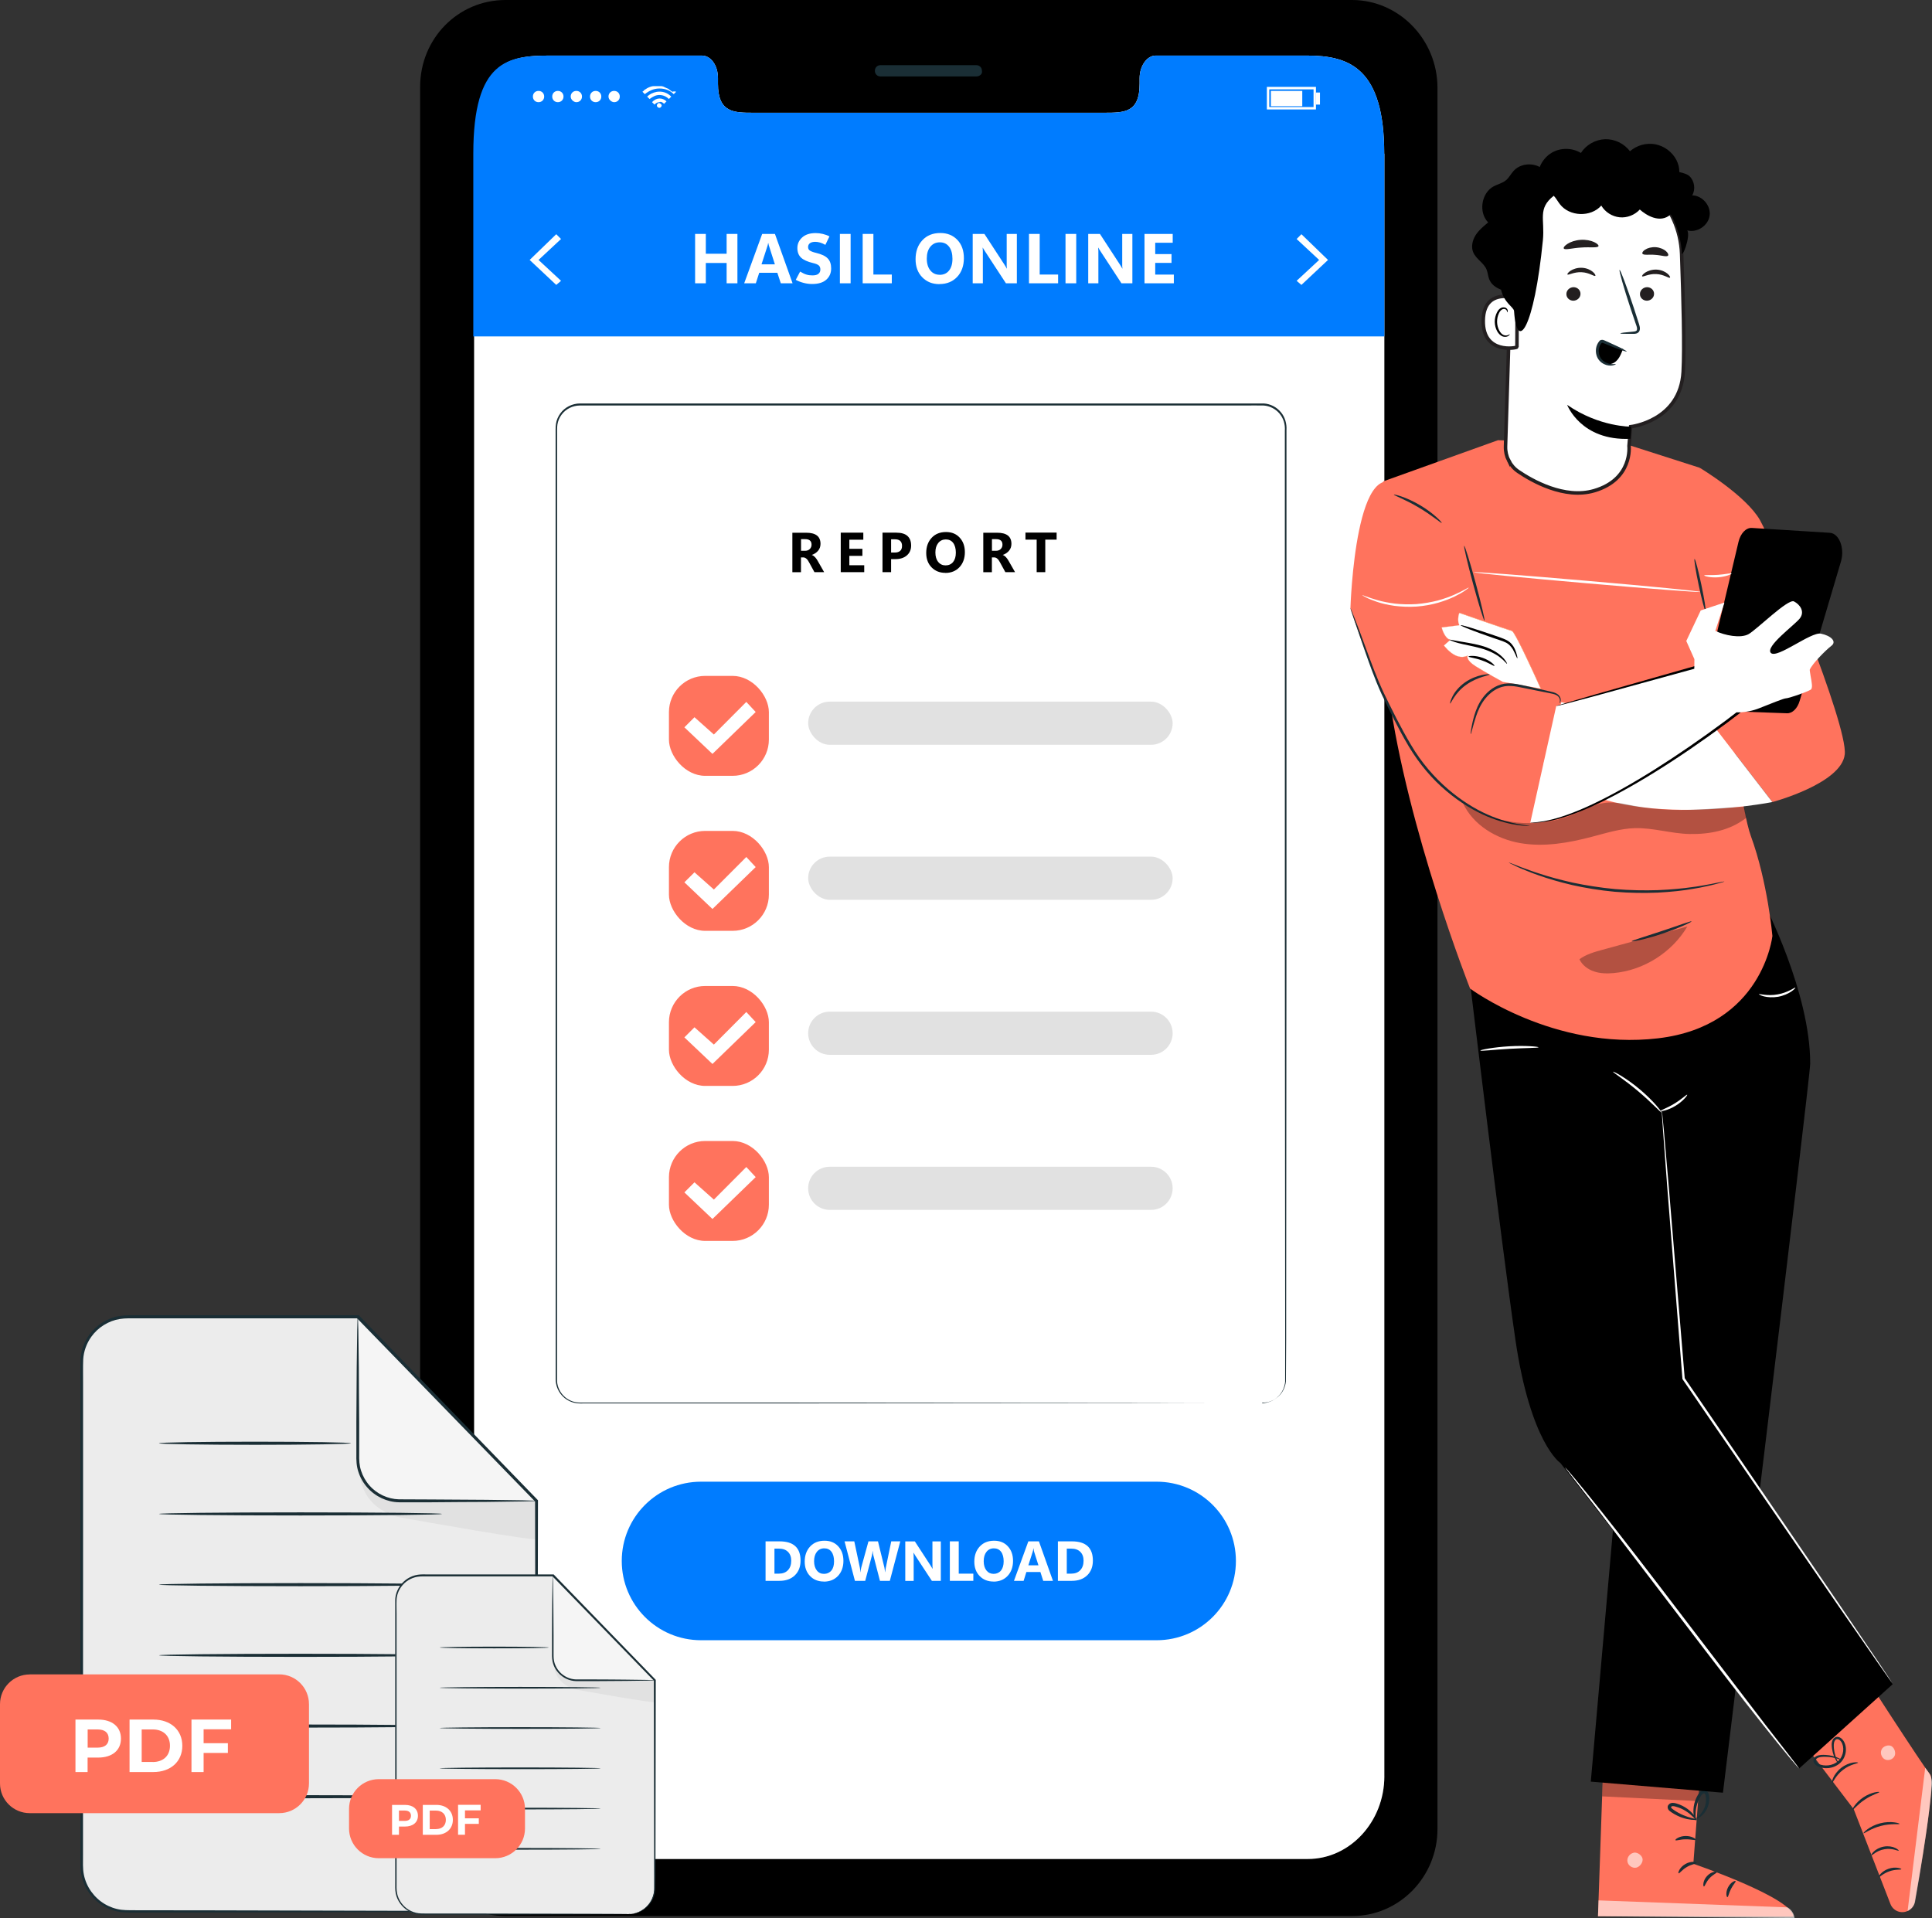 <?xml version="1.0" encoding="UTF-8"?><svg id="Layer_1" xmlns="http://www.w3.org/2000/svg" viewBox="0 0 273.94 271.98"><rect x="0" y="0" width="273.94" height="271.98" fill="#333333" stroke="none"/><g><g><path d="m191.72,0h-120.05c-6.73,0-12.1,5.48-12.1,12.32v247.05c0,6.85,5.48,12.32,12.1,12.32h120.05c6.73,0,12.1-5.59,12.1-12.32V12.44c0-6.85-5.48-12.44-12.1-12.44Zm4.56,251.84c0,6.5-4.91,11.75-10.84,11.75h-107.38c-6.05,0-10.84-5.25-10.84-11.75V21.8c0-13.24,4.91-13.92,10.84-13.92h21.45c1.26,0,2.28,1.37,2.28,3.2v.8c0,4.11,2.28,4.11,5.02,4.11h49.75c2.85,0,5.02,0,5.02-4.11v-.8c0-1.71,1.03-3.2,2.28-3.2h21.45c6.05,0,10.84,1.71,10.84,13.92v230.05h.13Z"/><g><path d="m196.29,21.8v230.05c0,6.5-4.91,11.75-10.84,11.75h-107.38c-6.05,0-10.84-5.25-10.84-11.75V21.8c0-13.24,4.91-13.92,10.84-13.92h21.45c1.26,0,2.28,1.37,2.28,3.2v.8c0,4.11,2.28,4.11,5.02,4.11h49.75c2.85,0,5.02,0,5.02-4.11v-.8c0-1.71,1.03-3.2,2.28-3.2h21.45c6.05,0,10.95,1.83,10.95,13.92h.02Z" fill="#fff"/><g><path d="m196.29,21.8v25.9H67.11v-25.9c0-13.24,4.91-13.92,10.84-13.92h21.57c1.26,0,2.28,1.37,2.28,3.2v.8c0,4.11,2.28,4.11,5.02,4.11h49.75c2.85,0,5.02,0,5.02-4.11v-.8c0-1.71,1.03-3.2,2.28-3.2h21.45c6.05,0,10.95,1.83,10.95,13.92h.02Z" fill="#007cff"/><g><g id="u5Zjqx"><g><path d="m95.87,13.01c-.08.08-.15.15-.23.23l-.11.11c-.57-.57-1.26-.8-2.05-.8s-1.48.34-2.05.8l-.11-.11-.23-.23h0c.11-.11.23-.11.23-.23.23-.11.34-.23.57-.34.23-.11.57-.23.8-.23h1.03c.23,0,.46.11.68.23.23.11.34.11.46.23.11.11.34.23.46.34.34-.11.46,0,.57,0h-.02Z" fill="#fff"/><path d="m92.1,14.04c-.11-.11-.23-.23-.34-.34.34-.34.8-.57,1.37-.68.8-.11,1.48.11,2.05.68-.11.11-.23.23-.34.34-.34-.34-.8-.57-1.37-.57-.46,0-.91.23-1.37.57Z" fill="#fff"/><path d="m94.5,14.38c-.11.11-.23.23-.34.34-.23-.23-.46-.34-.68-.23-.23,0-.46.11-.68.34-.11-.11-.23-.23-.34-.34.57-.68,1.48-.68,2.05-.11h-.01Z" fill="#fff"/></g><path d="m93.82,14.95c0,.11-.11.34-.34.34-.11,0-.34-.11-.34-.34,0-.11.11-.34.34-.34.23.11.34.23.34.34Z" fill="#fff"/></g><g><path d="m75.56,13.69c0-.46.34-.8.8-.8s.8.34.8.8-.34.8-.8.8-.8-.34-.8-.8Z" fill="#fff"/><path d="m78.3,13.69c0-.46.34-.8.8-.8s.8.34.8.8-.34.8-.8.8-.8-.34-.8-.8Z" fill="#fff"/><path d="m80.92,13.69c0-.46.34-.8.8-.8s.8.34.8.8-.34.8-.8.8c-.34,0-.8-.34-.8-.8Z" fill="#fff"/><path d="m83.66,13.69c0-.46.34-.8.8-.8s.8.34.8.8-.34.8-.8.8-.8-.34-.8-.8Z" fill="#fff"/><path d="m86.28,13.69c0-.46.34-.8.8-.8s.8.34.8.8-.34.8-.8.8c-.34,0-.8-.34-.8-.8Z" fill="#fff"/></g><g><path d="m186.59,15.52h-6.96v-3.2h6.96v3.2Zm-6.62-.34h6.28v-2.51h-6.28v2.51Z" fill="#fff"/><rect x="180.2" y="12.89" width="4.45" height="2.17" fill="#fff"/><rect x="186.59" y="13.12" width=".57" height="1.71" fill="#fff"/></g></g><g><polygon points="78.87 40.4 75.1 36.86 78.87 33.21 79.55 33.89 76.36 36.86 79.55 39.82 78.87 40.4" fill="#fff"/><polygon points="184.53 33.21 188.3 36.86 184.53 40.4 183.85 39.82 187.04 36.86 183.85 33.89 184.53 33.21" fill="#fff"/><g isolation="isolate"><g isolation="isolate"><path d="m104.56,40.17h-1.53v-2.88h-2.95v2.88h-1.52v-7h1.52v2.81h2.95v-2.81h1.53v7Z" fill="#fff"/><path d="m105.52,40.17l2.55-7h1.81l2.5,7h-1.67l-.49-1.49h-2.57l-.48,1.49h-1.65Zm2.47-2.69h1.88l-.79-2.48c-.03-.09-.06-.17-.08-.24-.02-.07-.03-.16-.05-.27h-.04c-.02.09-.03.18-.05.25s-.04.15-.07.23l-.81,2.5Z" fill="#fff"/><path d="m112.82,39.7l.63-1.19c.35.21.66.36.92.43.26.08.54.11.83.11.37,0,.66-.07.84-.22.19-.15.28-.35.28-.62,0-.24-.07-.43-.22-.57-.15-.13-.42-.25-.82-.34-.77-.18-1.34-.44-1.69-.76-.35-.33-.53-.78-.53-1.37s.23-1.09.68-1.5c.45-.41,1.09-.62,1.91-.62.34,0,.68.04,1.01.12s.65.19.95.35l-.58,1.2c-.27-.15-.52-.26-.76-.33-.24-.07-.46-.1-.67-.1-.32,0-.57.06-.75.19-.18.13-.27.31-.27.55,0,.22.08.39.25.5s.46.23.89.33c.75.18,1.3.43,1.63.77.34.34.5.82.5,1.43,0,.66-.23,1.19-.69,1.6-.46.41-1.13.61-2.01.61-.39,0-.8-.05-1.21-.16s-.79-.25-1.12-.44Z" fill="#fff"/><path d="m120.61,40.17h-1.52v-7h1.52v7Z" fill="#fff"/><path d="m126.45,40.17h-4.13v-7h1.52v5.76h2.61v1.24Z" fill="#fff"/><path d="m133.2,40.29c-1,0-1.81-.33-2.44-.98-.63-.65-.94-1.5-.94-2.55,0-1.11.32-2,.96-2.69s1.49-1.03,2.55-1.03c1,0,1.8.33,2.42.98s.92,1.52.92,2.59-.32,1.99-.96,2.66c-.64.67-1.47,1.01-2.5,1.01Zm.03-1.32c.56,0,1.01-.2,1.33-.6s.49-.95.49-1.67-.16-1.31-.48-1.72-.75-.62-1.31-.62-1.01.21-1.35.63c-.34.42-.5.98-.5,1.68s.17,1.26.5,1.67.77.62,1.31.62Z" fill="#fff"/><path d="m144.18,40.17h-1.55l-2.93-4.48c-.08-.13-.15-.24-.21-.33s-.1-.18-.14-.24h-.02c.01.12.02.27.03.46,0,.19,0,.41,0,.66v3.93h-1.44v-7h1.66l2.83,4.34c.06.1.12.19.18.29.06.1.12.19.16.28h.02c-.01-.08-.02-.2-.03-.36,0-.16,0-.36,0-.6v-3.95h1.44v7Z" fill="#fff"/><path d="m150.03,40.17h-4.13v-7h1.52v5.76h2.61v1.24Z" fill="#fff"/><path d="m152.6,40.17h-1.52v-7h1.52v7Z" fill="#fff"/><path d="m160.56,40.17h-1.55l-2.93-4.48c-.08-.13-.15-.24-.21-.33s-.1-.18-.14-.24h-.02c.01.12.02.27.03.46,0,.19,0,.41,0,.66v3.93h-1.44v-7h1.66l2.83,4.34c.06.1.12.19.18.29.06.1.12.19.16.28h.02c-.01-.08-.02-.2-.03-.36,0-.16,0-.36,0-.6v-3.95h1.44v7Z" fill="#fff"/><path d="m166.45,40.17h-4.17v-7h4v1.25h-2.48v1.61h2.31v1.25h-2.31v1.66h2.64v1.24Z" fill="#fff"/></g></g></g></g><path d="m138.43,10.84h-13.58c-.46,0-.8-.34-.8-.8h0c0-.46.34-.8.8-.8h13.58c.46,0,.8.34.8.8h0c.11.46-.34.8-.8.8Z" fill="#1a2e35"/></g></g><g><g><g><rect x="78.86" y="57.38" width="103.41" height="141.59" rx="3.33" ry="3.33" fill="#fff"/><path d="m178.93,198.97s.44.05,1.22-.25c.38-.15.84-.41,1.24-.87.41-.45.75-1.11.83-1.9.02-3.22,0-7.98,0-14.11,0-12.26-.02-29.98-.04-51.89,0-10.95,0-22.95,0-35.83v-33.06c.06-.88-.19-1.75-.76-2.42-.56-.66-1.39-1.09-2.26-1.14-.88-.02-1.8,0-2.7,0h-94.24c-1.01,0-2.01.49-2.6,1.31-.3.4-.5.88-.58,1.37-.08.49-.04,1.02-.05,1.54v88.02c0,14.49,0,28.25-.01,41.13v4.79c0,.77.29,1.53.79,2.1.49.58,1.2.97,1.95,1.08.37.06.76.04,1.15.04h25.18c21.91.02,39.64.03,51.89.04,6.12,0,10.88.02,14.11.02,1.61,0,2.84,0,3.67,0,.83,0,1.25,0,1.25,0,0,0-.42,0-1.25,0-.83,0-2.06,0-3.67,0-3.23,0-7.98,0-14.11.02-12.25,0-29.98.02-51.89.04h-25.18c-.38,0-.78.02-1.18-.04-.79-.12-1.54-.53-2.06-1.14-.53-.61-.84-1.41-.84-2.23v-4.79c0-12.88,0-26.65-.01-41.13V61.68c.01-.52-.03-1.03.05-1.58.08-.53.3-1.04.62-1.48.63-.88,1.71-1.41,2.79-1.41h94.24c.91,0,1.8,0,2.71,0,.93.05,1.82.51,2.41,1.22.61.7.87,1.67.81,2.56v33.06c0,12.88,0,24.88,0,35.83-.02,21.91-.03,39.64-.04,51.89,0,6.13,0,10.88-.04,14.11-.09.81-.44,1.48-.85,1.92-.41.46-.88.72-1.26.87-.39.16-.7.19-.91.21h-.32l-.04.08Z" fill="#1a2e35"/></g><g><rect x="114.59" y="99.49" width="51.68" height="6.12" rx="3.06" ry="3.06" fill="#e1e1e1"/><g><rect x="94.85" y="95.84" width="14.17" height="14.17" rx="5.14" ry="5.14" fill="#ff735d"/><polygon points="97.04 103.13 98.47 101.7 101.22 104.15 105.82 99.53 107.15 100.96 101.02 106.9 97.04 103.13" fill="#fff"/></g></g><g><rect x="114.59" y="121.47" width="51.68" height="6.12" rx="3.06" ry="3.06" fill="#e1e1e1"/><g><rect x="94.85" y="117.82" width="14.17" height="14.17" rx="5.14" ry="5.14" fill="#ff735d"/><polygon points="97.04 125.11 98.47 123.69 101.22 126.13 105.82 121.52 107.15 122.95 101.02 128.89 97.04 125.11" fill="#fff"/></g></g><g><path d="m117.65,143.45h45.56c1.69,0,3.06,1.37,3.06,3.06h0c0,1.69-1.37,3.06-3.06,3.06h-45.56c-1.69,0-3.06-1.37-3.06-3.06h0c0-1.69,1.37-3.06,3.06-3.06Z" fill="#e1e1e1"/><g><rect x="94.85" y="139.81" width="14.17" height="14.17" rx="5.14" ry="5.14" fill="#ff735d"/><polygon points="97.04 147.1 98.47 145.67 101.22 148.12 105.82 143.5 107.15 144.93 101.02 150.87 97.04 147.1" fill="#fff"/></g></g><g><path d="m117.65,165.44h45.56c1.69,0,3.06,1.37,3.06,3.06h0c0,1.69-1.37,3.06-3.06,3.06h-45.56c-1.69,0-3.06-1.37-3.06-3.06h0c0-1.69,1.37-3.06,3.06-3.06Z" fill="#e1e1e1"/><g><rect x="94.85" y="161.79" width="14.17" height="14.17" rx="5.14" ry="5.14" fill="#ff735d"/><polygon points="97.04 169.08 98.47 167.65 101.22 170.1 105.82 165.48 107.15 166.91 101.02 172.85 97.04 169.08" fill="#fff"/></g></g></g><g><path d="m99.4,210.1h64.6c6.21,0,11.24,5.03,11.24,11.24h0c0,6.21-5.03,11.24-11.24,11.24h-64.6c-6.21,0-11.24-5.03-11.24-11.24h0c0-6.21,5.03-11.24,11.24-11.24Z" fill="#007cff"/><g isolation="isolate"><g isolation="isolate"><path d="m108.55,224.16v-5.6h1.98c1.99,0,2.98.91,2.98,2.73,0,.87-.27,1.57-.81,2.09s-1.27.78-2.17.78h-1.98Zm1.26-4.57v3.55h.62c.55,0,.98-.16,1.29-.49s.47-.77.47-1.34c0-.53-.15-.95-.46-1.26s-.74-.46-1.3-.46h-.62Z" fill="#fff"/></g><g isolation="isolate"><path d="m116.82,224.26c-.8,0-1.46-.26-1.96-.78s-.76-1.2-.76-2.04c0-.89.26-1.6.77-2.15s1.19-.82,2.04-.82c.8,0,1.45.26,1.94.79s.74,1.21.74,2.07-.26,1.59-.77,2.13-1.18.81-2,.81Zm.05-4.71c-.44,0-.79.17-1.05.5s-.39.77-.39,1.32.13.99.39,1.32.6.48,1.02.48.78-.16,1.04-.47.38-.75.38-1.31-.12-1.03-.37-1.36-.59-.48-1.02-.48Z" fill="#fff"/></g><g isolation="isolate"><path d="m127.65,218.56l-1.48,5.6h-1.4l-.93-3.59c-.05-.19-.08-.4-.09-.63h-.02c-.02.25-.06.46-.1.63l-.95,3.59h-1.46l-1.47-5.6h1.38l.79,3.73c.03.16.06.37.07.64h.02c.01-.2.05-.42.11-.66l1.02-3.71h1.35l.92,3.76c.03.14.06.34.09.6h.02c.01-.21.04-.41.08-.62l.77-3.74h1.27Z" fill="#fff"/><path d="m133.4,224.16h-1.27l-2.31-3.52c-.14-.21-.23-.36-.28-.46h-.02c.02.2.03.5.03.91v3.08h-1.19v-5.6h1.36l2.22,3.41c.1.15.2.31.28.46h.02c-.02-.13-.03-.39-.03-.77v-3.1h1.19v5.6Z" fill="#fff"/></g><g isolation="isolate"><path d="m138.02,224.16h-3.34v-5.6h1.26v4.58h2.07v1.02Z" fill="#fff"/></g><g isolation="isolate"><path d="m140.87,224.26c-.8,0-1.46-.26-1.96-.78-.51-.52-.76-1.2-.76-2.04,0-.89.26-1.6.77-2.15.51-.55,1.19-.82,2.04-.82.8,0,1.45.26,1.94.79.49.52.74,1.21.74,2.07s-.26,1.59-.77,2.13-1.18.81-2,.81Zm.05-4.71c-.44,0-.79.17-1.05.5-.26.33-.39.77-.39,1.32s.13.99.39,1.32c.26.32.6.48,1.02.48s.78-.16,1.04-.47c.25-.31.38-.75.38-1.31s-.12-1.03-.37-1.36c-.25-.32-.59-.48-1.02-.48Z" fill="#fff"/></g><g isolation="isolate"><path d="m149.3,224.16h-1.38l-.4-1.25h-1.99l-.39,1.25h-1.37l2.04-5.6h1.5l1.99,5.6Zm-2.06-2.21l-.6-1.88c-.04-.14-.08-.31-.09-.5h-.03c-.01.16-.05.33-.1.49l-.61,1.9h1.43Z" fill="#fff"/><path d="m150,224.16v-5.6h1.98c1.99,0,2.98.91,2.98,2.73,0,.87-.27,1.57-.81,2.09s-1.27.78-2.17.78h-1.98Zm1.26-4.57v3.55h.62c.55,0,.98-.16,1.29-.49.31-.33.47-.77.47-1.34,0-.53-.15-.95-.46-1.26s-.74-.46-1.3-.46h-.62Z" fill="#fff"/></g></g></g></g></g><g><g><g><path d="m69.6,271.02H18.02c-3.56,0-6.45-2.89-6.45-6.45v-71.4c0-3.56,2.89-6.45,6.45-6.45h32.71l25.32,26.1v51.75c0,3.56-2.89,6.45-6.45,6.45h0Z" fill="#ececec"/><path d="m50.73,186.72v20.09c0,3.32,2.69,6,6,6h19.32l-25.32-26.1h0Z" fill="#f5f5f5"/><path d="m51,208.58s-.25,4.87,5.29,6.48c.21.06.42.11.64.14,2.52.45,19.13,3.41,19.13,3.02v-5.4h-19.32s-4.82-.16-5.74-4.24Z" fill="#e1e1e1"/></g><path d="m69.6,271.02s.39,0,1.11-.13,1.81-.46,2.93-1.36c1.08-.9,2.2-2.46,2.31-4.55.03-2.08,0-4.5,0-7.19-.02-10.81-.04-26.28-.08-44.96l.05.13c-7.67-7.89-16.22-16.69-25.34-26.08l.15.06h-31.26c-.84,0-1.68-.04-2.48.09-1.61.26-3.1,1.19-4.05,2.53-.66.93-1.07,2.04-1.14,3.18-.05,1.14-.01,2.34-.02,3.5v20.58c0,8.93,0,17.54-.01,25.74v20.53c.01.93-.06,1.85.12,2.72.34,1.75,1.46,3.27,2.92,4.15.73.44,1.55.73,2.38.84.82.1,1.7.05,2.54.07,3.39,0,6.63,0,9.74.01,12.4.03,22.43.05,29.38.07,3.46.02,6.15.03,7.99.04.9,0,1.6.02,2.08.02s.71.02.71.02c0,0-.24.01-.71.02-.48,0-1.17.01-2.08.02-1.84,0-4.53.02-7.99.04-6.95.02-16.98.04-29.38.07-3.1,0-6.35,0-9.74.01-.85-.01-1.69.04-2.58-.06-.88-.12-1.74-.42-2.51-.88-1.55-.92-2.74-2.53-3.1-4.38-.19-.93-.11-1.87-.13-2.79v-20.53c0-8.2,0-16.81-.01-25.74v-20.58c.01-1.18-.02-2.33.02-3.53.07-1.21.51-2.41,1.22-3.4,1.02-1.43,2.61-2.43,4.33-2.7.87-.14,1.72-.08,2.55-.1h31.35l.06.06c9.11,9.4,17.65,18.22,25.3,26.12l.05.05v.07c-.03,18.69-.06,34.15-.08,44.96-.02,2.7,0,5.1-.05,7.2-.13,2.14-1.29,3.73-2.4,4.63-1.15.91-2.26,1.22-2.99,1.33-.37.06-.65.08-.84.08h-.28l-.04.02Z" fill="#1a2e35"/><path d="m76.06,212.82s-.17.03-.5.04c-.37,0-.84.02-1.42.04-1.29.02-3.07.04-5.23.07-2.23,0-4.85.03-7.76.05h-4.59c-1.65-.03-3.33-.79-4.48-2.1-.58-.65-1.01-1.42-1.27-2.24-.27-.8-.3-1.68-.28-2.46,0-1.59,0-3.12,0-4.58.02-2.91.03-5.54.05-7.76.03-2.17.05-3.94.07-5.23.02-.58.03-1.05.04-1.42,0-.33.03-.5.04-.5s.03.17.04.5c0,.37.02.84.04,1.42.02,1.29.04,3.07.07,5.23,0,2.23.03,4.85.05,7.76,0,1.46,0,3,0,4.58-.02.81.02,1.57.27,2.33.24.75.64,1.47,1.18,2.08,1.07,1.23,2.64,1.93,4.17,1.97,1.59,0,3.12.02,4.58.02,2.91.02,5.53.03,7.76.05,2.17.03,3.94.05,5.23.07.58.02,1.05.03,1.42.04.33,0,.5.03.5.04h0Z" fill="#1a2e35"/></g><path d="m49.76,204.65c0,.12-6.09.22-13.61.22s-13.61-.1-13.61-.22,6.09-.22,13.61-.22,13.61.1,13.61.22Z" fill="#1a2e35"/><path d="m62.67,214.67c0,.12-8.98.22-20.06.22s-20.06-.1-20.06-.22,8.98-.22,20.06-.22,20.06.1,20.06.22Z" fill="#1a2e35"/><path d="m62.67,224.7c0,.12-8.98.22-20.06.22s-20.06-.1-20.06-.22,8.98-.22,20.06-.22,20.06.1,20.06.22Z" fill="#1a2e35"/><path d="m62.67,234.72c0,.12-8.98.22-20.06.22s-20.06-.1-20.06-.22,8.98-.22,20.06-.22,20.06.1,20.06.22Z" fill="#1a2e35"/><path d="m62.67,244.75c0,.12-8.98.22-20.06.22s-20.06-.1-20.06-.22,8.98-.22,20.06-.22,20.06.1,20.06.22Z" fill="#1a2e35"/><path d="m62.67,254.77c0,.12-8.98.22-20.06.22s-20.06-.1-20.06-.22,8.98-.22,20.06-.22,20.06.1,20.06.22Z" fill="#1a2e35"/><path d="m4.22,237.42h35.37c2.33,0,4.22,1.89,4.22,4.22v11.24c0,2.33-1.89,4.22-4.22,4.22H4.22c-2.33,0-4.22-1.88-4.22-4.21v-11.24c0-2.33,1.89-4.22,4.22-4.22h0Z" fill="#ff735d"/><g><path d="m17.15,246.53c0,1.66-1.24,2.69-3.23,2.69h-1.5v2.05h-1.72v-7.44h3.22c1.99,0,3.23,1.03,3.23,2.7Zm-1.74,0c0-.82-.53-1.3-1.58-1.3h-1.4v2.58h1.4c1.05,0,1.58-.48,1.58-1.29h0Z" fill="#fff"/><path d="m18.37,243.83h3.38c2.43,0,4.1,1.47,4.1,3.72s-1.67,3.72-4.1,3.72h-3.38s0-7.44,0-7.44Zm3.29,6.02c1.48,0,2.44-.88,2.44-2.31s-.97-2.31-2.44-2.31h-1.57v4.61h1.57Z" fill="#fff"/><path d="m28.87,245.21v1.97h3.44v1.38h-3.44v2.71h-1.72v-7.44h5.62v1.38h-3.9Z" fill="#fff"/></g></g><g><g><g><path d="m89.13,271.42h-29.38c-2.03,0-3.68-1.65-3.68-3.68v-40.66c0-2.03,1.65-3.68,3.68-3.68h18.63l14.42,14.87v29.47c0,2.03-1.65,3.68-3.68,3.68h.01Z" fill="#ececec"/><path d="m78.38,223.4v11.44c0,1.89,1.53,3.42,3.42,3.42h11l-14.42-14.86Z" fill="#f5f5f5"/><path d="m78.53,235.85s-.14,2.78,3.02,3.69c.12.03.24.06.36.08,1.44.26,10.9,1.94,10.9,1.72v-3.08h-11s-2.75-.09-3.27-2.42h-.01Z" fill="#e1e1e1"/></g><path d="m89.13,271.42s.22,0,.63-.07c.41-.08,1.03-.26,1.67-.78.62-.51,1.25-1.4,1.32-2.59.02-1.19,0-2.56,0-4.1-.01-6.16-.03-14.97-.04-25.61l.03.07c-4.37-4.49-9.24-9.51-14.43-14.85l.09.04h-17.8c-.48,0-.96-.02-1.41.05-.92.15-1.77.68-2.31,1.44-.38.53-.61,1.16-.65,1.81-.03.65,0,1.33,0,1.99v38.08c0,.53-.03,1.05.07,1.55.19.99.83,1.86,1.66,2.36.42.25.88.41,1.36.48.47.06.97.03,1.45.04h5.55c7.06.02,12.78.03,16.73.04,1.97.01,3.5.02,4.55.02.52,0,.91,0,1.18.01.27,0,.4.01.4.01,0,0-.14,0-.4.01-.27,0-.67,0-1.18.01-1.05,0-2.58.01-4.55.02-3.96,0-9.67.02-16.73.04h-5.55c-.48,0-.97.02-1.47-.04-.5-.07-.99-.24-1.43-.5-.88-.53-1.56-1.44-1.76-2.49-.11-.53-.06-1.06-.07-1.59v-38.08c0-.67,0-1.33,0-2.01.04-.69.29-1.37.7-1.94.58-.82,1.49-1.38,2.47-1.54.5-.08.98-.05,1.45-.05h17.85l.03.04c5.19,5.36,10.05,10.38,14.41,14.88l.03.03v.04c-.02,10.64-.03,19.45-.04,25.61,0,1.54,0,2.91-.03,4.1-.07,1.22-.74,2.13-1.37,2.64-.65.52-1.29.69-1.7.76-.21.04-.37.04-.48.04h-.16l-.07.03Z" fill="#1a2e35"/><path d="m92.8,238.27s-.1.02-.28.02c-.21,0-.48,0-.81.02-.74,0-1.75.02-2.98.04-1.27,0-2.76.02-4.42.03h-2.61c-.94-.02-1.9-.45-2.55-1.2-.33-.37-.58-.81-.72-1.27-.15-.46-.17-.96-.16-1.4v-2.61c0-1.66.02-3.15.03-4.42.02-1.23.03-2.24.04-2.98,0-.33.02-.6.02-.81,0-.19.02-.28.02-.28,0,0,.02.1.02.28,0,.21.01.48.02.81,0,.74.02,1.75.04,2.98,0,1.27.02,2.76.03,4.42v2.61c0,.46,0,.89.15,1.33.14.43.37.84.67,1.18.61.7,1.5,1.1,2.37,1.12.9,0,1.77,0,2.61,0,1.66,0,3.15.02,4.42.03,1.23.02,2.24.03,2.98.04.33,0,.6.02.81.02.19,0,.28.02.28.02h.02Z" fill="#1a2e35"/></g><path d="m77.83,233.61c0,.07-3.47.12-7.75.12s-7.75-.06-7.75-.12,3.47-.12,7.75-.12,7.75.06,7.75.12Z" fill="#1a2e35"/><path d="m85.18,239.32c0,.07-5.12.12-11.43.12s-11.43-.06-11.43-.12,5.12-.12,11.43-.12,11.43.06,11.43.12Z" fill="#1a2e35"/><path d="m85.18,245.03c0,.07-5.12.12-11.43.12s-11.43-.06-11.43-.12,5.12-.12,11.43-.12,11.43.06,11.43.12Z" fill="#1a2e35"/><path d="m85.18,250.74c0,.07-5.12.12-11.43.12s-11.43-.06-11.43-.12,5.12-.12,11.43-.12,11.43.06,11.43.12Z" fill="#1a2e35"/><path d="m85.18,256.45c0,.07-5.12.12-11.43.12s-11.43-.06-11.43-.12,5.12-.12,11.43-.12,11.43.06,11.43.12Z" fill="#1a2e35"/><path d="m85.18,262.16c0,.07-5.12.12-11.43.12s-11.43-.06-11.43-.12,5.12-.12,11.43-.12,11.43.06,11.43.12Z" fill="#1a2e35"/><path d="m53.71,252.28h16.51c2.33,0,4.22,1.89,4.22,4.22v2.77c0,2.33-1.89,4.22-4.22,4.22h-16.51c-2.33,0-4.22-1.89-4.22-4.22v-2.77c0-2.33,1.89-4.22,4.22-4.22Z" fill="#ff735d"/><g><path d="m59.26,257.47c0,.94-.71,1.53-1.84,1.53h-.85v1.17h-.98v-4.24h1.83c1.13,0,1.84.59,1.84,1.54Zm-.99,0c0-.47-.3-.74-.9-.74h-.8v1.47h.8c.6,0,.9-.27.9-.73Z" fill="#fff"/><path d="m59.95,255.93h1.92c1.39,0,2.34.84,2.34,2.12s-.95,2.12-2.34,2.12h-1.92v-4.24h0Zm1.88,3.43c.84,0,1.39-.5,1.39-1.31s-.55-1.31-1.39-1.31h-.9v2.63h.9Z" fill="#fff"/><path d="m65.93,256.71v1.12h1.96v.79h-1.96v1.54h-.98v-4.24h3.2v.79s-2.22,0-2.22,0Z" fill="#fff"/></g></g><g><g><g><path d="m252.23,242.59l10.61,13.95,5.21,13.45c.38.97,1.49,1.42,2.44.98h0c.53-.25.9-.73,1-1.3.66-3.65,3.02-17.07,2.19-18.05-.97-1.13-10.21-15.46-10.21-15.46l-11.23,6.43h-.01Z" fill="#ff735d"/><g opacity=".6"><path d="m270.48,270.97l2.5-20.31.44.6c.38.52.56,1.15.51,1.79-.13,1.71-.6,6.43-2.39,16.58-.1.59-.5,1.09-1.05,1.33h-.01Z" fill="#fff"/></g><g opacity=".6"><path d="m266.75,248.19c-.18.5.1,1.13.59,1.32.5.2,1.13-.08,1.32-.58s-.12-1.26-.63-1.4-1.24.22-1.3.75" fill="#fff"/></g><path d="m269.23,262.42c-.05.1-.91-.41-2.04-.2-1.14.18-1.78.95-1.86.87-.04-.03.06-.27.36-.55.29-.29.81-.59,1.43-.7.63-.11,1.21,0,1.58.18.38.17.55.37.52.4h.01Z" fill="#1a2e35"/><path d="m269.59,265.05c-.02.11-.81-.02-1.7.3-.89.3-1.43.9-1.51.83-.09-.04.37-.84,1.39-1.19,1.01-.36,1.87-.03,1.83.06h0Z" fill="#1a2e35"/><path d="m269.34,258.62c-.02.12-1.23-.09-2.65.29-1.43.36-2.39,1.13-2.46,1.04-.08-.06.83-1.02,2.36-1.41,1.53-.4,2.79,0,2.75.08Z" fill="#1a2e35"/><path d="m266.47,254.11c.02.11-1,.35-2.04,1.06-1.06.69-1.68,1.53-1.77,1.47-.09-.04.43-1.05,1.56-1.79,1.13-.75,2.25-.83,2.26-.73h-.01Z" fill="#1a2e35"/><path d="m263.46,249.94c.02.11-1.12.21-2.16,1.04-1.06.81-1.43,1.88-1.54,1.84-.04,0-.02-.3.17-.73.19-.42.57-.97,1.13-1.41.57-.44,1.19-.67,1.64-.75.46-.08.75-.03.75,0h0Z" fill="#1a2e35"/><path d="m260.76,250.17s-.19-.15-.41-.52c-.22-.37-.48-.94-.59-1.71-.04-.37-.12-.83.14-1.3.13-.24.45-.41.75-.35s.52.26.69.48c.64.91.5,2.34-.42,3.21-.94.85-2.28.94-3.24.45-.23-.14-.47-.34-.54-.66s.15-.63.38-.74c.47-.24.91-.19,1.29-.19.77.04,1.38.23,1.77.4.39.17.58.31.57.33-.02.07-.86-.44-2.35-.46-.36,0-.79,0-1.12.19-.16.09-.24.24-.21.4.03.15.19.31.38.41.8.39,2.03.31,2.81-.42.78-.72.9-1.98.4-2.72-.12-.18-.3-.32-.47-.35-.17-.04-.33.04-.42.19-.2.31-.16.74-.14,1.1.16,1.48.8,2.24.73,2.27h0Z" fill="#1a2e35"/></g><g><g><path d="m241.18,250.03l-1.08,14.25s14.14,4.84,14.2,7.5l-27.72-.06.77-22.27,13.83.59h0Z" fill="#ff735d"/><g opacity=".6"><path d="m231.59,262.73c-.54.13-.94.71-.83,1.26.1.55.7.95,1.24.84.54-.12,1.04-.81.88-1.34-.16-.53-.89-.97-1.39-.73" fill="#fff"/></g><g opacity=".6"><path d="m226.58,271.71l.08-2.24,26.77.99s.89.39,1.02,1.52l-27.86-.26h-.01Z" fill="#fff"/></g><path d="m240.56,264.15c0,.14-.69.17-1.37.58-.69.39-1.06.96-1.18.9-.12-.03.11-.83.95-1.31.83-.49,1.64-.29,1.61-.17h-.01Z" fill="#1a2e35"/><path d="m243.42,265.47c.03.13-.57.34-1.05.89-.5.54-.64,1.15-.77,1.14-.13.02-.19-.78.42-1.46s1.4-.71,1.4-.58h0Z" fill="#1a2e35"/><path d="m244.93,269.01c-.12.02-.29-.66.09-1.39.37-.73,1.02-1,1.07-.88.07.11-.35.5-.65,1.1-.31.59-.38,1.16-.51,1.17h0Z" fill="#1a2e35"/><path d="m240.44,260.88c-.06.12-.67-.09-1.44-.07-.77,0-1.37.24-1.44.12-.07-.1.53-.58,1.43-.59.9-.02,1.52.44,1.45.54h0Z" fill="#1a2e35"/></g><g opacity=".3"><polygon points="240.97 252.85 240.78 255.39 227.17 254.72 227.24 252.43 240.97 252.85"/></g><path d="m240.61,258c0,.06-.54.12-1.39-.06-.42-.09-.92-.25-1.43-.5-.26-.13-.52-.28-.78-.45-.12-.09-.27-.18-.41-.34-.14-.15-.22-.51-.03-.72.15-.21.4-.29.61-.29s.37.05.52.09c.31.09.59.2.85.33.52.26.94.58,1.25.89.62.62.82,1.13.77,1.16-.06.04-.36-.39-.99-.91-.32-.26-.72-.53-1.21-.75-.24-.11-.51-.2-.79-.28-.29-.09-.54-.1-.62.03-.03.05-.03.07.02.16.06.08.18.16.3.25.24.17.48.32.72.45.47.26.93.44,1.32.57.78.25,1.31.31,1.3.38h-.01Z" fill="#1a2e35"/><path d="m240.42,258.19s-.3-.48-.31-1.35c0-.44.06-.96.25-1.51.1-.27.22-.55.39-.83.17-.27.39-.63.91-.67.27,0,.49.22.56.41.08.19.1.35.12.51.04.33.02.64-.04.93-.11.59-.37,1.07-.65,1.41-.57.7-1.14.84-1.15.79-.04-.07.44-.31.88-.99.22-.33.42-.77.49-1.29.04-.26.04-.53,0-.8-.03-.3-.13-.54-.24-.51-.14,0-.38.2-.5.44-.15.24-.28.49-.37.74-.19.49-.29.97-.32,1.37-.07.81.05,1.32-.02,1.34h0Z" fill="#1a2e35"/></g><g><path d="m250.15,128.16s6.52,12.51,6.52,22.64c0,2.14-12.37,103.4-12.37,103.4l-18.74-1.57,8.21-93.19-2.94-19.94,19.31-11.34h.01Z"/><path d="m208.43,139.24s4.38,36.57,6.43,50.66c2.15,14.75,6.38,17.54,6.38,17.54l33.86,43.33,13.26-11.95-29.67-43.35s-5.79-56.87-5.51-55.45c.28,1.43-24.76-.79-24.76-.79h0Z"/><path d="m221.9,208.05s.1.16.32.45c.24.31.56.73.96,1.25.87,1.11,2.07,2.67,3.56,4.58,2.99,3.92,7.09,9.28,11.61,15.2,4.53,5.95,8.65,11.31,11.7,15.14,1.52,1.92,2.78,3.45,3.65,4.5.42.5.76.9,1.02,1.2.24.27.37.41.38.4,0,0-.1-.16-.32-.45-.24-.31-.56-.73-.96-1.25-.87-1.11-2.07-2.67-3.56-4.58-2.99-3.92-7.09-9.28-11.61-15.2-4.52-5.94-8.65-11.31-11.7-15.13-1.52-1.92-2.78-3.45-3.65-4.5-.42-.5-.76-.9-1.02-1.2-.24-.27-.37-.41-.38-.4h0Z" fill="#fff"/></g><g><path d="m241.04,66.35s6.55,3.93,8.52,7.42,12.45,29.04,12.01,33.19c-.44,4.15-10.26,6.77-10.26,6.77l-10.27-13.32,6.11-4.15-6.11-7.64v-22.27h0Z" fill="#ff735d"/><path d="m230.46,62.95l10.58,3.39s4.8,45.64,7.21,52.19c2.4,6.55,3.06,14.19,3.06,14.19,0,0-1.36,12.76-16.21,14.51s-26.66-7.06-26.66-7.06c0,0-8.89-22.52-11.51-41.73-2.62-19.22-.81-30.18-.81-30.18l16.28-5.84,18.06.53Z" fill="#ff735d"/><path d="m199.11,69.62c.45.47,6.99,4.8,9.17,12.23,2.18,7.42,4.59,15.07,4.59,15.07l8.52,1.09-4.8,19.65s-10.26-1.09-15.94-10.48c-5.68-9.39-9.17-20.96-9.17-20.96,0,0,.72-23.8,7.64-16.6h0Z" fill="#ff735d"/><path d="m251.31,113.73s-23.79,4.75-32.43-5.48l2.5-8.69s15.72,3.72,20.63,2.12l9.3,12.06h0Z" fill="#fff"/><g><path d="m218.47,97.64s-3.62-8.09-4.1-8.19c-.48-.11-7.46-2.56-7.46-2.56,0,0-.37.96,0,1.76l-2.5.32s.37,1.55,1.23,1.76l-.91.8s.75,1.02,1.71,1.44c.96.42,1.65,0,1.65,0,0,0-.32.58,1.12,1.49,1.44.91,3.89,2.24,3.89,2.24l5.38.95h0Z" fill="#fff"/><path d="m213.09,96.71h0s-2.47-1.34-3.89-2.24c-1.22-.77-1.19-1.3-1.14-1.46-.17.08-.8.34-1.62-.02-.95-.42-1.71-1.44-1.71-1.45h0l.89-.8c-.83-.24-1.19-1.7-1.21-1.76v-.02l2.5-.32c-.35-.79,0-1.74,0-1.75v-.02h.02c.07.02,6.98,2.45,7.46,2.56.48.11,3.96,7.87,4.11,8.2v.03l-5.4-.95h0Zm-6.16-8.07v.02l-2.5.32c.05.18.43,1.53,1.21,1.73h.03l-.92.82c.09.12.81,1.04,1.69,1.43.94.41,1.63,0,1.63,0l.06-.03-.03.06s-.29.58,1.11,1.46,3.79,2.19,3.89,2.24l5.34.94c-1.25-2.8-3.7-8.07-4.07-8.15-.46-.1-7.06-2.42-7.44-2.55-.05.13-.33,1,0,1.73v-.02Z" fill="#ff9a6c"/></g><path d="m207.13,88.67c-.03.1,2.01.9,4.57,1.78.63.23,1.27.4,1.77.64.5.23.82.63,1.04.99.42.75.57,1.3.64,1.27.03-.01-.02-.56-.4-1.4-.2-.41-.55-.89-1.12-1.18-.55-.28-1.17-.46-1.81-.69-2.56-.88-4.66-1.52-4.69-1.42h0Z"/><path d="m205.5,90.72s.46.25,1.26.46c.8.22,1.93.4,3.12.72s2.2.83,2.83,1.33c.64.49.92.93.97.89.04-.02-.17-.52-.8-1.09-.62-.58-1.67-1.16-2.9-1.49-1.23-.33-2.36-.47-3.17-.62-.81-.14-1.3-.25-1.32-.2h.01Z"/><path d="m211.9,94.41c.07-.07-.59-.75-1.67-1.13-1.08-.39-2.02-.28-2.01-.18,0,.11.88.17,1.89.54,1.01.35,1.73.86,1.8.78h-.01Z"/><g><path d="m220.66,100.12l19.93-5.57,5.94,6.47s-20.28,15.89-29.55,15.64" fill="#fff"/><path d="m216.97,116.65s.9.11,2.48-.18c1.59-.28,3.82-1,6.43-2.19,5.23-2.38,12-6.58,19.02-11.8.59-.44,1.17-.89,1.74-1.32l.16-.12-.14-.15c-2.09-2.27-4.09-4.44-5.95-6.46l-.07-.08-.1.03c-5.8,1.65-10.77,3.06-14.32,4.08-1.73.51-3.12.91-4.11,1.2-.45.14-.81.25-1.09.33-.25.08-.37.12-.37.13,0,0,.13-.02.39-.08.28-.07.65-.16,1.1-.28,1-.27,2.39-.64,4.13-1.1,3.56-.98,8.54-2.35,14.36-3.94l-.18-.05c1.85,2.02,3.85,4.2,5.93,6.48l.02-.28c-.57.43-1.15.87-1.73,1.32-7,5.21-13.73,9.43-18.9,11.86-2.58,1.22-4.78,1.97-6.35,2.29-.39.09-.74.15-1.04.18-.3.04-.56.08-.77.08-.42.02-.64.04-.64.05h0Z"/></g><path d="m207.61,77.4c-.05.01.06.62.29,1.59.23.97.56,2.3.96,3.76.4,1.46.77,2.78,1.07,3.73s.5,1.53.55,1.52-.06-.62-.29-1.59-.56-2.3-.96-3.76c-.4-1.46-.77-2.78-1.07-3.73-.29-.95-.5-1.53-.55-1.52Z" fill="#1a2e35"/><path d="m208.54,104.07c.07.02.26-.99.76-2.52.26-.76.63-1.66,1.29-2.48.65-.81,1.6-1.57,2.78-1.76,1.18-.17,2.34.2,3.4.39,1.03.2,1.98.39,2.81.56.4.08.76.14,1.03.27.28.13.45.33.52.53.15.41-.06.64-.03.65,0,.03.3-.19.17-.69-.06-.24-.26-.51-.56-.67-.3-.17-.68-.25-1.08-.34-.83-.19-1.77-.4-2.8-.64-1.05-.2-2.22-.6-3.53-.42-1.31.21-2.34,1.05-3,1.92-.68.88-1.03,1.83-1.27,2.62-.23.79-.35,1.45-.43,1.9-.07.45-.1.7-.07.71v-.03Z" fill="#1a2e35"/><path d="m205.61,99.76c.11.06.67-1.55,2.32-2.68,1.62-1.14,3.3-1.31,3.27-1.44,0-.05-.42-.06-1.08.08s-1.56.45-2.41,1.05c-.85.6-1.45,1.36-1.75,1.96-.31.6-.39,1.02-.35,1.03Z" fill="#1a2e35"/><path d="m191.47,86.22s.03.15.12.42c.1.31.23.7.4,1.18.37,1.07.87,2.53,1.48,4.31.64,1.82,1.38,3.99,2.44,6.32,1.11,2.3,2.32,4.82,3.83,7.37,1.52,2.54,3.38,4.71,5.35,6.35,1.96,1.66,3.98,2.84,5.76,3.59,1.79.75,3.33,1.1,4.4,1.24.54.07.95.11,1.24.11.28.01.43.01.43,0,0-.04-.59-.07-1.65-.26-1.05-.19-2.57-.56-4.32-1.34-3.49-1.52-7.92-4.82-10.89-9.9-1.5-2.51-2.72-5.04-3.84-7.32-1.07-2.3-1.84-4.46-2.51-6.27-.66-1.81-1.2-3.27-1.6-4.27-.19-.47-.34-.85-.46-1.15-.11-.26-.17-.4-.19-.39h.01Z" fill="#1a2e35"/><path d="m197.63,70.13c-.04.11,1.64.7,3.51,1.82,1.88,1.1,3.21,2.28,3.29,2.2.07-.06-1.17-1.4-3.09-2.52-1.91-1.14-3.68-1.58-3.7-1.49h0Z" fill="#1a2e35"/><path d="m241.82,86.6c.1-.02-.16-1.68-.59-3.71s-.85-3.65-.96-3.63c-.1.02.16,1.68.59,3.71s.85,3.65.96,3.63Z" fill="#1a2e35"/><path d="m213.92,122.31s.38.22,1.1.55c.36.17.8.37,1.33.57.52.21,1.12.46,1.79.68,1.34.48,2.96.96,4.79,1.39,1.83.41,3.87.75,6.03.95,2.16.18,4.23.2,6.11.12,1.88-.1,3.56-.28,4.96-.53.7-.1,1.33-.24,1.88-.36.55-.11,1.02-.23,1.41-.33.77-.2,1.19-.33,1.18-.35,0-.03-.44.05-1.21.21-.39.08-.86.18-1.41.27s-1.18.22-1.88.3c-1.4.21-3.07.36-4.93.44-1.86.06-3.92.03-6.06-.15-2.14-.2-4.17-.53-5.99-.91-1.82-.41-3.44-.85-4.78-1.3-.68-.2-1.27-.44-1.8-.62s-.98-.36-1.35-.51c-.73-.29-1.15-.44-1.16-.42h0Z" fill="#1a2e35"/><path d="m231.36,133.47c.02.1,2-.3,4.35-1.08s4.17-1.65,4.13-1.74c-.04-.1-1.91.61-4.25,1.38-2.33.78-4.25,1.34-4.23,1.44h0Z" fill="#1a2e35"/><g opacity=".3"><path d="m223.11,115.49c1.41-.59,2.76-1.39,4.27-1.62,1.84-.28,3.37.27,5.21.55,5.47.86,9.55.2,14.71-.02l.28,1.58c-2.27,1.77-5.12,2.33-8,2.28-2.61-.05-5.17-.9-7.78-.83-2.06.06-4.05.69-6.04,1.21-3.33.88-6.81,1.5-10.21.91-3.39-.59-6.7-2.57-8.13-5.7,4.51,3.12,10.64,3.76,15.7,1.62v.02Z"/></g><g opacity=".3"><path d="m239.25,131.37c-2.18,3.69-6.2,6.23-10.46,6.61-.92.08-1.88.07-2.76-.23-.88-.29-1.69-.89-2.08-1.73.95-.7,2.11-1.03,3.25-1.34,3.97-1.09,7.95-2.18,11.92-3.27"/></g></g><g><path d="m245.68,100.86l7.69.28c.77.03,1.49-.67,1.81-1.77l5.85-19.75c.56-1.88-.25-3.98-1.57-4.07l-11.06-.69c-.83-.05-1.61.76-1.9,1.99l-3.96,16.7c-.84,3.54.74,7.22,3.14,7.31Z"/><path d="m251.09,92.58c.86.89,5.68-3.02,7.1-2.73,1.42.29,2.28,1.11,1.49,1.72-.79.6-2.78,2.6-3.09,3.43,0,0-.15-3.5.23-2.94.38.57,1.01,1.47.09,1.87-.92.4.5,3.49-.18,3.87-.68.39-3.06,1.21-3.55,1.23-.26.01-2.05.72-3.7,1.38-1.86.75-3.93.8-5.82.13l-.96-.34c-1.5-.53-2.5-1.95-2.48-3.54l.03-3.19-1.15-2.58,2.05-4.33,3.36-1.12-1.29,4.02c1.32.64,3.57,1.09,4.71.46s5.6-5.07,6.44-4.64,1.59,1.44.82,2.42c-.77.97-4.95,3.99-4.09,4.89" fill="#fff"/></g><path d="m268.27,238.62s-.03-.07-.12-.2c-.09-.14-.22-.34-.37-.58-.35-.52-.84-1.26-1.46-2.19-1.3-1.92-3.15-4.66-5.44-8.03-4.63-6.78-11.01-16.12-18.05-26.43-1.36-1.99-2.7-3.94-3.98-5.81l.03.08c-.9-10.79-1.69-20.31-2.26-27.15-.3-3.39-.54-6.12-.7-8.03-.09-.92-.16-1.65-.21-2.16-.03-.23-.05-.42-.06-.56-.02-.13-.03-.19-.03-.19v.19c0,.14.02.33.03.56.03.52.08,1.24.15,2.17.14,1.91.35,4.64.6,8.04.54,6.84,1.29,16.36,2.15,27.16v.05l.03.04c1.28,1.87,2.62,3.82,3.98,5.81,7.08,10.29,13.48,19.61,18.14,26.37,2.33,3.35,4.21,6.07,5.53,7.97.65.92,1.16,1.65,1.52,2.16.17.23.3.42.4.56.09.12.14.19.15.18h-.03Z" fill="#fff"/><path d="m228.72,151.97c-.05.09,1.66,1.16,3.55,2.76,1.9,1.59,3.25,3.09,3.33,3.02.03-.03-.26-.44-.8-1.06-.54-.62-1.34-1.42-2.3-2.23s-1.89-1.45-2.59-1.88c-.7-.43-1.16-.65-1.18-.61h-.01Z" fill="#fff"/><path d="m235.45,157.53c0,.09,1.06-.07,2.14-.74,1.09-.66,1.71-1.51,1.64-1.56-.08-.07-.78.64-1.82,1.26-1.03.64-1.99.94-1.96,1.04h0Z" fill="#fff"/><path d="m209.91,148.97c.02.1,1.85-.12,4.12-.25,2.27-.13,4.12-.11,4.12-.22,0-.09-1.85-.27-4.14-.14s-4.12.51-4.1.6h0Z" fill="#fff"/><path d="m249.37,140.97s.26.2.76.32c.49.12,1.21.18,1.99.05.77-.14,1.43-.45,1.85-.73.42-.29.63-.53.6-.56-.06-.09-1.04.7-2.51.95-1.46.28-2.66-.13-2.68-.02h-.01Z" fill="#fff"/><path d="m193.15,84.4s.18.13.54.31c.36.19.9.41,1.58.64.68.23,1.53.43,2.47.56.95.12,2,.17,3.11.1,1.1-.08,2.14-.28,3.06-.54.92-.27,1.72-.58,2.37-.9s1.15-.61,1.48-.85c.33-.23.51-.37.49-.39-.04-.06-.77.44-2.07,1.01-.65.29-1.45.57-2.35.82-.91.23-1.92.41-3,.5-1.08.07-2.11.03-3.04-.07-.93-.12-1.76-.28-2.44-.48-1.37-.38-2.17-.77-2.2-.71h0Z" fill="#fff"/><path d="m245.53,81.32c-.03-.1-.88.12-1.94.19-1.06.08-1.93-.02-1.95.08-.02.09.86.35,1.97.27,1.12-.08,1.95-.46,1.91-.54h0Z" fill="#fff"/><path d="m208.97,81.14c0,.1,7.18.8,16.04,1.57,8.87.77,16.07,1.32,16.08,1.22,0-.1-7.17-.8-16.05-1.57-8.87-.77-16.07-1.32-16.07-1.22Z" fill="#fff"/></g><g><g><g><path d="m213.92,65.32h0c-.31-.62-.47-1.31-.45-2l.81-26.23c-.31-7.3,3.68-13.57,10.99-13.68l.68.03c6.8.3,12.24,5.77,12.49,12.57.23,6.33.41,13.33.22,16.71-.39,7-7.45,7.79-7.45,7.79l-.23,2.73s.55,4.73-4.94,6.34c-4.22,1.24-8.85-1.42-10.76-2.72-.58-.39-1.04-.92-1.36-1.55h0Z" fill="#fff" stroke="#231f20" stroke-miterlimit="10" stroke-width=".5"/><path d="m231.27,60.5s-4.49.07-9.06-3.09c0,0,1.94,5.14,8.96,4.81l.11-1.72h-.01Z"/><path d="m234.53,41.67c0,.53-.46.96-1.01.97-.55,0-1-.42-.99-.95,0-.53.46-.96,1.01-.97.55,0,1,.42.99.95Z" fill="#231f20"/><path d="m236.78,39.37c-.13.13-.86-.47-1.94-.51-1.08-.06-1.89.46-2,.32-.05-.06.08-.29.44-.53.35-.23.94-.45,1.61-.42.67.03,1.22.3,1.54.57.32.27.42.51.36.57h0Z" fill="#231f20"/><path d="m224.1,41.67c0,.53-.46.96-1.01.97-.55,0-1-.42-.99-.95,0-.53.46-.96,1.01-.97.55,0,1,.42.99.95Z" fill="#231f20"/><path d="m226.19,39.11c-.13.13-.86-.47-1.94-.51-1.07-.06-1.89.46-2,.32-.05-.06.08-.29.44-.53.35-.23.94-.45,1.61-.42.67.03,1.22.3,1.54.57.32.27.42.51.36.57h0Z" fill="#231f20"/><path d="m229.75,47.27c0-.06.67-.15,1.76-.24.28-.02.54-.06.59-.25.07-.2-.03-.5-.15-.82-.23-.68-.47-1.39-.72-2.13-1-3.03-1.71-5.52-1.59-5.56.12-.04,1.03,2.39,2.03,5.42.24.75.47,1.46.69,2.14.09.32.25.68.1,1.09-.08.2-.29.34-.47.38-.18.05-.33.04-.47.04-1.09,0-1.77,0-1.77-.07Z" fill="#1a2e35"/><path d="m226.65,34.9c-.12.29-1.19.1-2.46.2-1.27.07-2.31.4-2.46.13-.07-.13.12-.4.54-.66.42-.27,1.08-.51,1.85-.56.76-.05,1.45.1,1.9.31.46.21.68.45.63.58h0Z" fill="#231f20"/><path d="m236.52,36.24c-.2.24-.93-.05-1.82-.1-.89-.08-1.65.09-1.82-.17-.07-.13.06-.37.4-.58.34-.22.89-.38,1.5-.34.61.05,1.13.29,1.43.55.3.27.4.52.31.64h0Z" fill="#231f20"/><path d="m215.11,43.95c0-1.08-.89-1.98-1.97-1.92-1.31.07-2.8.75-2.83,3.45-.06,4.8,4.77,3.86,4.78,3.73,0-.09.02-3.25.02-5.25h0Z" fill="#fff" stroke="#231f20" stroke-miterlimit="10" stroke-width=".5"/><path d="m214.06,47.39s-.08.06-.23.12c-.14.06-.38.1-.62,0-.5-.19-.92-1-.94-1.87,0-.44.09-.85.25-1.19.15-.35.38-.59.64-.63.25-.06.43.1.49.23.06.13.03.23.06.24,0,0,.1-.08.07-.28-.02-.1-.07-.21-.19-.3-.11-.1-.28-.14-.46-.13-.37.02-.71.36-.88.73-.19.38-.31.84-.31,1.33.02.97.5,1.88,1.2,2.09.34.09.62,0,.77-.12.15-.12.18-.22.16-.23h-.01Z"/></g><path d="m238.43,35.81c.07.97,1.31-2.31.81-3.14,1.38.38,2.97-.67,3.17-2.09.2-1.42-1.04-2.86-2.47-2.88.51-.86.32-2.08-.42-2.75-.26-.23-.79-.42-1.41-.55.02-.59-.14-1.18-.41-1.71-.59-1.15-1.73-1.99-2.99-2.23-1.27-.24-2.63.14-3.6.99-.81-1.1-2.18-1.76-3.54-1.71s-2.68.8-3.41,1.95c-1.23-.75-2.87-.77-4.11-.05-.79.46-1.4,1.2-1.73,2.04-1.18-.64-2.82-.45-3.72.57-.38.42-.63.95-1.07,1.31-.5.42-1.17.56-1.74.86-1.76.95-2.18,3.69-.78,5.12-.66.54-1.33,1.1-1.79,1.82-.45.72-.66,1.66-.32,2.44.41.94,1.48,1.47,1.88,2.41.18.44.2.93.37,1.37.29.75.93,1.2,1.69,1.5.45,1.93,1.8,2.46,1.84,3.03.4,5.97,2.85,2.5,4.09-10.07.29-2.95-.79-4.46,1.54-6.28.33.35.56.79.86,1.18,1.36,1.79,4.4,1.89,5.88.21.54.92,1.53,1.55,2.59,1.66s2.15-.32,2.87-1.1c.86.77,2.87,2.07,4.39.68,0,0,1.33,2.13,1.57,5.41h-.04Z"/></g><g><path d="m230.05,49.68c-.17.44-.35.89-.64,1.26s-.72.67-1.19.69c-.5.02-.99-.27-1.27-.69s-.38-.94-.35-1.44c.02-.45.23-1,.68-1.05.19-.02.37.05.55.12.79.32,1.58.64,2.38.96"/><path d="m229.1,51.63c0-.07-.53.14-1.27-.16-.36-.14-.74-.43-.96-.87-.21-.44-.26-1.03-.03-1.55.05-.13.13-.25.21-.36.09-.1.08-.09.18-.08.1.03.25.1.38.15.13.05.26.11.39.16.51.21.97.39,1.36.53.78.29,1.27.44,1.29.39.02-.05-.43-.3-1.18-.67-.37-.18-.82-.39-1.32-.61-.13-.06-.25-.11-.38-.17-.14-.06-.24-.12-.43-.18-.09-.03-.22-.04-.35,0s-.2.14-.26.21c-.11.14-.2.29-.27.45-.28.65-.21,1.37.07,1.9.29.54.79.85,1.21.98.43.13.8.1,1.03.04.24-.06.35-.14.34-.17h0Z" fill="#1a2e35"/></g></g></g><g><path d="m116.87,81.13h-1.39l-.76-1.39c-.12-.23-.24-.4-.37-.51s-.26-.18-.42-.19h-.36v2.1h-1.22v-5.6h1.97c.67,0,1.17.13,1.51.39s.51.66.51,1.19c0,.37-.11.69-.33.96s-.52.47-.89.6v.02c.16.05.31.16.46.32s.26.33.36.51l.92,1.61Zm-3.29-4.68v1.65h.57c.28,0,.5-.08.67-.25s.25-.37.25-.62-.07-.45-.22-.58-.37-.2-.67-.2h-.59Z"/><path d="m122.54,81.13h-3.33v-5.6h3.2v1h-1.98v1.29h1.85v1h-1.85v1.33h2.11v.99Z"/><path d="m126.35,79.28v1.85h-1.22v-5.6h1.95c.7,0,1.23.15,1.58.46s.53.76.53,1.37c0,.58-.2,1.04-.6,1.39s-.94.53-1.61.53h-.61Zm0-2.8v1.87h.51c.34,0,.6-.08.78-.24s.26-.39.26-.71-.09-.54-.26-.7-.43-.23-.78-.23h-.51Z"/><path d="m134.05,81.23c-.8,0-1.45-.26-1.96-.78s-.76-1.2-.76-2.04c0-.89.26-1.6.77-2.15s1.19-.82,2.04-.82c.8,0,1.44.26,1.93.79s.74,1.21.74,2.07-.26,1.59-.77,2.13-1.18.81-2,.81Zm.02-1.06c.45,0,.81-.16,1.07-.48s.39-.76.39-1.33-.13-1.05-.38-1.38-.6-.49-1.04-.49-.81.17-1.08.51-.4.78-.4,1.34.13,1.01.4,1.34.62.49,1.05.49Z"/><path d="m143.94,81.13h-1.39l-.76-1.39c-.12-.23-.24-.4-.37-.51-.12-.11-.26-.18-.42-.19h-.36v2.1h-1.22v-5.6h1.97c.67,0,1.17.13,1.51.39.34.26.51.66.51,1.19,0,.37-.11.69-.33.96-.22.27-.51.47-.89.6v.02c.16.05.31.16.46.32.14.16.26.33.36.51l.92,1.61Zm-3.29-4.68v1.65h.57c.28,0,.5-.08.67-.25s.25-.37.25-.62-.07-.45-.22-.58-.37-.2-.67-.2h-.59Z"/><path d="m149.81,76.52h-1.6v4.61h-1.22v-4.61h-1.59v-1h4.42v1Z"/></g></svg>